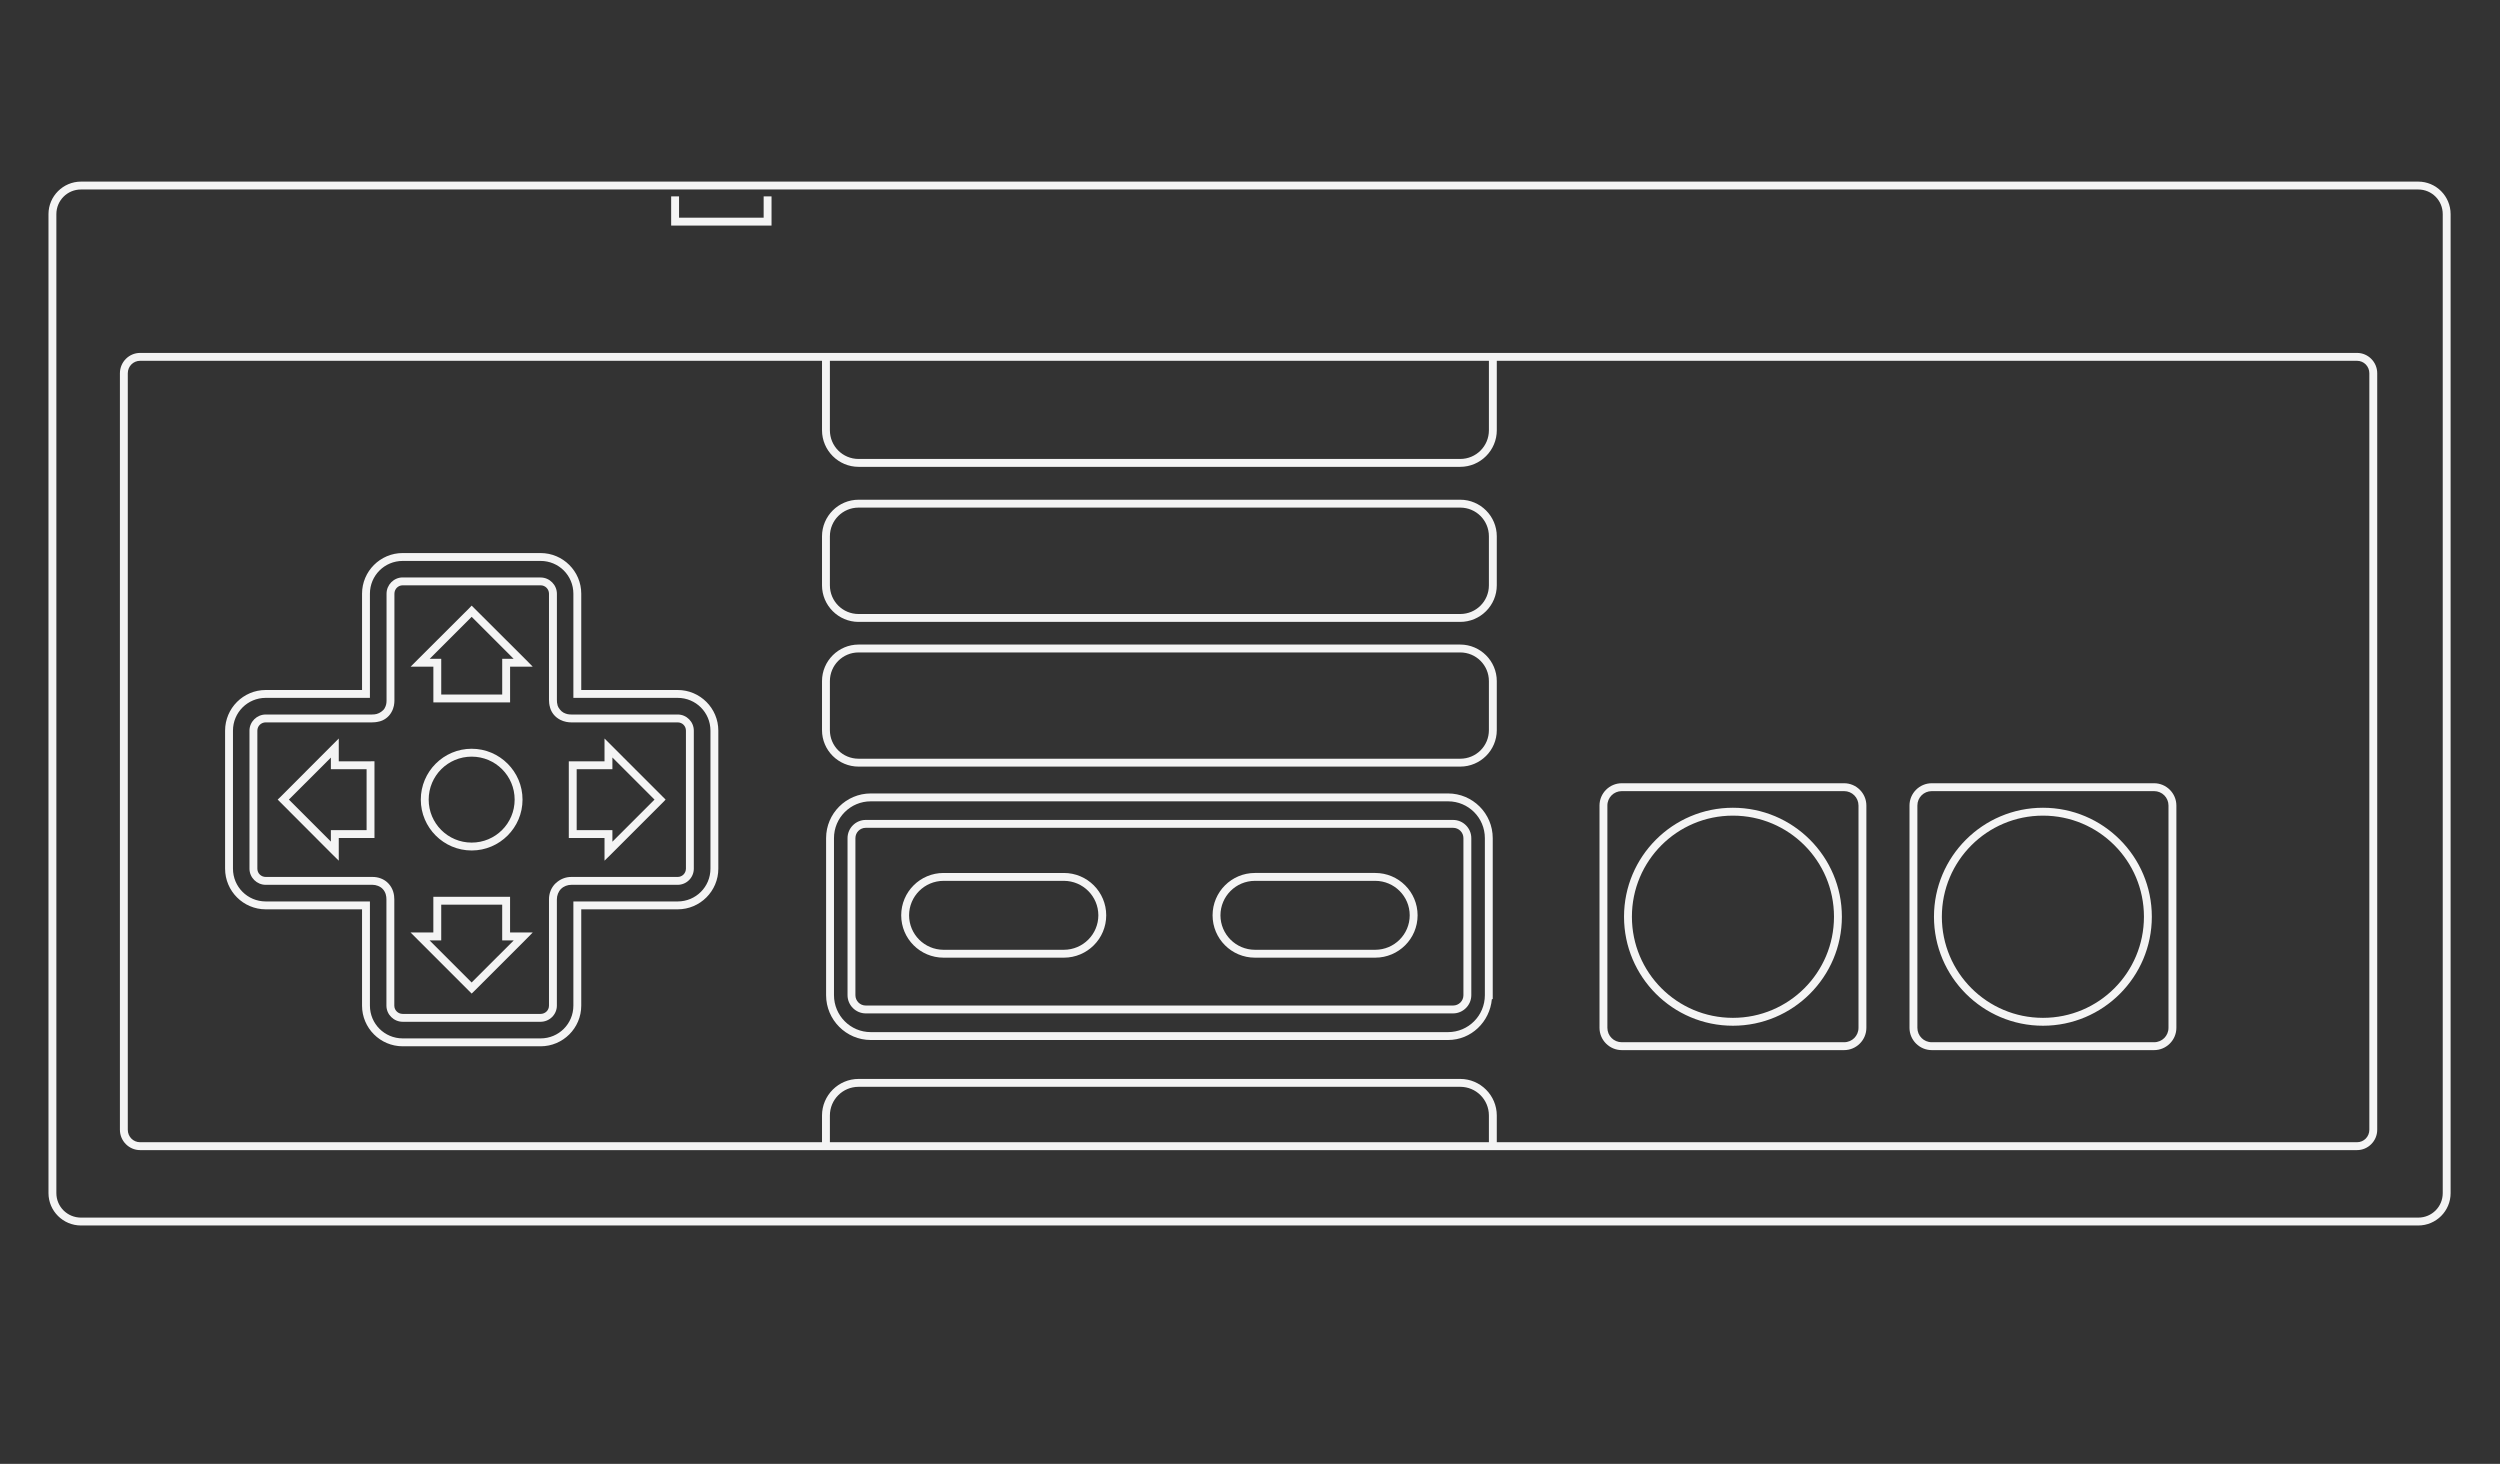 <?xml version="1.0" encoding="utf-8"?>
<!-- Generator: Adobe Illustrator 13.0.0, SVG Export Plug-In . SVG Version: 6.00 Build 14948)  -->
<!DOCTYPE svg>
<svg version="1.2" syscarouselProfile="tiny"
	 id="Layer_3" xmlns:x="http://ns.adobe.com/Extensibility/1.0/" xmlns:i="http://ns.adobe.com/AdobeIllustrator/10.0/" xmlns:graph="http://ns.adobe.com/Graphs/1.0/" xmlns:rdf="http://www.w3.org/1999/02/22-rdf-syntax-ns#" xmlns:dc="http://purl.org/dc/elements/1.1/" xmlns:cc="http://creativecommons.org/ns#"
	 xmlns="http://www.w3.org/2000/svg" xmlns:xlink="http://www.w3.org/1999/xlink" xmlns:a="http://ns.adobe.com/AdobeSVGViewerExtensions/3.0/"
	 x="0px" y="0px" width="598.189px" height="350.26px" viewBox="0 0 598.189 350.26" xml:space="preserve">
<rect x="0" y="0" width="598.189" height="350.26" fill="#333333" stroke="none"/>
<path id="path3" fill="#F4F4F4" d="M19.381,43.455c-4.282,0-7.78,3.499-7.78,7.779v234.245c0,4.282,3.498,7.75,7.78,7.75h559.24
	c4.282,0,7.751-3.468,7.751-7.75V51.234c0-4.281-3.47-7.779-7.753-7.779H19.381L19.381,43.455z M19.381,45.341h559.24
	c3.264,0,5.865,2.631,5.865,5.893v234.245c0,3.263-2.602,5.864-5.865,5.864H19.381c-3.264,0-5.894-2.604-5.894-5.865V51.233
	C13.488,47.971,16.118,45.34,19.381,45.341L19.381,45.341z"/>
<path id="path5" fill="#F4F4F4" d="M33.526,84.445c-2.666,0-4.833,2.196-4.833,4.863v181.023c0,2.665,2.167,4.862,4.833,4.862
	h530.452c2.665,0,4.832-2.197,4.832-4.862V89.308c0-2.667-2.167-4.863-4.832-4.863H33.526L33.526,84.445z M33.526,86.331h530.452
	c1.644,0,2.947,1.33,2.947,2.977v181.023c0,1.646-1.304,2.976-2.947,2.976H33.526c-1.647,0-2.947-1.33-2.947-2.976V89.308
	C30.579,87.661,31.88,86.331,33.526,86.331z"/>
<path id="path7" fill="#F4F4F4" d="M208.363,189.853c-5.901,0-10.698,4.797-10.698,10.696v37.572c0,5.9,4.798,10.727,10.698,10.727
	H346.48c5.566,0,9.99-4.346,10.489-9.782h0.207v-0.944v-37.572c0-5.899-4.797-10.696-10.696-10.696H208.363L208.363,189.853z
	 M208.363,191.739H346.48c4.882,0,8.81,3.93,8.81,8.81v36.63v0.942c0,4.88-3.928,8.84-8.81,8.84H208.363
	c-4.881,0-8.811-3.96-8.811-8.84v-37.572C199.552,195.669,203.481,191.739,208.363,191.739z"/>
<path id="path9" fill="#F4F4F4" d="M207.156,196.189c-2.397,0-4.361,1.965-4.361,4.36v37.571c0,2.398,1.965,4.362,4.361,4.362
	h140.531c2.396,0,4.361-1.965,4.361-4.362V200.55c0-2.396-1.965-4.36-4.361-4.36H207.156z M207.156,198.076h140.531
	c1.377,0,2.475,1.1,2.475,2.474v37.571c0,1.379-1.098,2.477-2.475,2.477H207.156c-1.376,0-2.476-1.099-2.476-2.477V200.55
	C204.681,199.176,205.778,198.076,207.156,198.076z"/>
<path id="path11" fill="#F4F4F4" d="M205.439,154.227c-4.821,0-8.752,3.93-8.752,8.752v11.728c0,4.823,3.931,8.722,8.752,8.722
	h143.952c4.824,0,8.753-3.899,8.753-8.722v-11.728c0-4.822-3.929-8.752-8.753-8.752H205.439z M205.439,156.113h143.952
	c3.807,0,6.867,3.063,6.867,6.866v11.728c0,3.802-3.061,6.835-6.867,6.835H205.439c-3.802,0-6.866-3.034-6.866-6.835v-11.728
	C198.573,159.176,201.638,156.113,205.439,156.113z"/>
<path id="path13" fill="#F4F4F4" d="M205.439,119.571c-4.821,0-8.752,3.931-8.752,8.752v11.729c0,4.822,3.931,8.752,8.752,8.752
	h143.952c4.824,0,8.753-3.931,8.753-8.752v-11.731c0-4.82-3.929-8.751-8.753-8.751H205.439V119.571z M205.439,121.457h143.952
	c3.807,0,6.867,3.065,6.867,6.866v11.729c0,3.803-3.061,6.866-6.867,6.866H205.439c-3.802,0-6.866-3.063-6.866-6.866v-11.729
	C198.573,124.522,201.638,121.457,205.439,121.457z"/>
<path id="path15" fill="#F4F4F4" d="M196.688,85.388v17.563c0,4.821,3.932,8.752,8.752,8.752h143.953
	c4.824,0,8.753-3.932,8.753-8.752V85.388h-1.886v17.563c0,3.803-3.063,6.866-6.867,6.866H205.44c-3.801,0-6.866-3.064-6.866-6.866
	V85.388H196.688z"/>
<path id="path17" fill="#F4F4F4" d="M205.439,258.161c-4.821,0-8.752,3.93-8.752,8.752v7.396h1.886v-7.396
	c0-3.802,3.065-6.865,6.866-6.865h143.952c3.807,0,6.867,3.063,6.867,6.865v7.338h1.886v-7.338c0-4.821-3.929-8.752-8.753-8.752
	H205.439z"/>
<path id="path19" fill="#F4F4F4" d="M388.055,187.41c-2.934,0-5.333,2.399-5.333,5.332v53.19c0,2.936,2.399,5.335,5.333,5.335h53.19
	c2.936,0,5.333-2.399,5.333-5.335v-53.19c0-2.933-2.397-5.332-5.333-5.332H388.055z M388.055,189.296h53.19
	c1.916,0,3.447,1.534,3.447,3.446v53.19c0,1.916-1.531,3.448-3.447,3.448h-53.19c-1.912,0-3.447-1.532-3.447-3.448v-53.19
	C384.607,190.83,386.143,189.296,388.055,189.296z"/>
<path id="circle21" fill="#F4F4F4" d="M414.639,193.276c-14.391,0-26.049,11.689-26.049,26.078
	c0,14.388,11.658,26.078,26.049,26.078c14.388,0,26.077-11.69,26.077-26.078C440.716,204.966,429.026,193.276,414.639,193.276z
	 M414.639,195.162c13.37,0,24.19,10.822,24.19,24.192s-10.82,24.192-24.19,24.192c-13.369,0-24.163-10.822-24.163-24.192
	S401.268,195.162,414.639,195.162z"/>
<path id="path23" fill="#F4F4F4" d="M462.229,187.41c-2.935,0-5.334,2.399-5.334,5.332v53.19c0,2.936,2.401,5.335,5.334,5.335h53.19
	c2.934,0,5.335-2.399,5.335-5.335v-53.19c0-2.933-2.401-5.332-5.335-5.332H462.229z M462.229,189.296h53.19
	c1.915,0,3.446,1.534,3.446,3.446v53.19c0,1.916-1.531,3.448-3.446,3.448h-53.19c-1.915,0-3.446-1.532-3.446-3.448v-53.19
	C458.783,190.83,460.314,189.296,462.229,189.296z"/>
<path id="circle25" fill="#F4F4F4" d="M488.832,193.276c-14.39,0-26.079,11.689-26.079,26.078c0,14.388,11.689,26.078,26.079,26.078
	c14.388,0,26.048-11.69,26.048-26.078C514.88,204.966,503.22,193.276,488.832,193.276z M488.832,195.162
	c13.369,0,24.161,10.822,24.161,24.192s-10.792,24.192-24.161,24.192c-13.37,0-24.193-10.822-24.193-24.192
	S475.462,195.162,488.832,195.162z"/>
<path id="polyline27" fill="#F4F4F4" d="M160.592,46.991v6.041v0.943h0.943h22.13h0.943v-0.943v-6.041h-1.886v5.098h-20.245v-5.098
	H160.592z"/>
<g id="g29">
	<path fill="#F4F4F4" d="M225.773,229.146h-0.004v-0.941v-0.944h0.004h28.788c4.553-0.01,8.238-3.691,8.247-8.248l0,0
		c-0.009-4.555-3.693-8.237-8.247-8.247l0,0H225.77c-4.555,0.01-8.24,3.692-8.249,8.247l0,0c0.008,4.557,3.693,8.238,8.249,8.248
		l0,0v0.944v0.941c-5.597,0-10.133-4.535-10.133-10.134l0,0c0-5.598,4.536-10.133,10.133-10.133l0,0h28.792
		c5.596,0,10.131,4.535,10.131,10.133l0,0c0,5.599-4.536,10.134-10.131,10.134l0,0H225.773L225.773,229.146z"/>
	<path fill="#F4F4F4" d="M300.273,229.146v-0.941v-0.944h28.792c4.552-0.01,8.238-3.691,8.246-8.248l0,0
		c-0.008-4.555-3.694-8.237-8.246-8.247l0,0h-28.792c-4.555,0.01-8.239,3.692-8.248,8.247l0,0c0.009,4.557,3.695,8.238,8.248,8.248
		l0,0v0.944V229.146c-5.595,0-10.133-4.535-10.133-10.134l0,0c0-5.598,4.536-10.133,10.133-10.133l0,0h28.792
		c5.594,0,10.131,4.535,10.131,10.133l0,0c0,5.599-4.537,10.134-10.131,10.134l0,0H300.273L300.273,229.146z"/>
</g>
<path id="path35" fill="#F4F4F4" d="M96.352,132.331c-5.361,0.002-9.722,4.363-9.724,9.724V165.1H63.583
	c-5.361,0.001-9.722,4.363-9.724,9.724v33.033c0.002,5.361,4.363,9.721,9.724,9.723h23.044v23.046
	c0.002,5.361,4.363,9.722,9.724,9.725h33.004c5.361-0.002,9.723-4.363,9.724-9.725v-23.046h23.074
	c5.362-0.001,9.722-4.361,9.724-9.723v-33.033c-0.002-5.362-4.363-9.722-9.724-9.724H139.08v-23.045c0-5.358-4.366-9.72-9.722-9.722
	H96.354L96.352,132.331z M96.352,134.217h33.004c4.344,0.002,7.836,3.495,7.838,7.838v23.987v0.942h0.943h24.017
	c4.344,0.002,7.837,3.494,7.839,7.838v33.034c-0.002,4.344-3.496,7.838-7.839,7.839h-24.017h-0.943v0.942v23.987
	c-0.002,4.345-3.496,7.837-7.838,7.839H96.352c-4.344-0.003-7.836-3.495-7.839-7.839v-23.987v-0.942H87.57H63.583
	c-4.344-0.002-7.836-3.496-7.838-7.839v-33.034c0.001-4.344,3.496-7.836,7.838-7.838H87.57h0.942v-0.942v-23.987
	C88.515,137.712,92.008,134.219,96.352,134.217z M96.352,138.166c-2.125,0.003-3.856,1.766-3.861,3.89v25.489c0,0,0,0.028,0,0.06
	c0,0.016,0,0.004,0,0.029c-0.009,0.567-0.06,1.137-0.471,1.857c-0.339,0.615-1.274,1.186-1.769,1.296l-0.029,0.03
	c-0.449,0.119-0.822,0.146-1.238,0.147H63.583c-2.124,0.004-3.886,1.735-3.89,3.86v33.033c0.004,2.125,1.766,3.856,3.89,3.86h25.519
	h0.03c0.004,0,0.031,0,0.059,0c0.733,0,1.776,0.313,2.417,1.032c0.694,0.772,0.856,1.678,0.854,2.445v25.431
	c0.004,2.125,1.766,3.86,3.89,3.861h33.004c2.125-0.003,3.885-1.737,3.89-3.861v-25.431c-0.009-0.884,0.358-1.879,1.001-2.505
	c0.647-0.644,1.588-0.978,2.447-0.973h25.459c2.124-0.004,3.856-1.735,3.86-3.86v-0.027v-33.006c-0.003-2.125-1.736-3.858-3.86-3.86
	h-25.459c-0.583-0.006-1.149-0.067-1.857-0.442c-0.585-0.294-1.261-1.154-1.415-1.709v-0.029c-0.141-0.452-0.169-0.876-0.169-1.311
	V142.07c-0.004-2.124-1.766-3.888-3.891-3.889H96.357L96.352,138.166z M96.352,140.052h33.004c1.106,0,2.002,0.896,2.004,2.004
	v25.401v0.03c0.002,0.541,0.059,1.151,0.265,1.827c0.002,0.008-0.002,0.021,0,0.03c0.326,1.148,1.158,2.225,2.328,2.828v0.03
	c0.006,0.004,0.023-0.003,0.03,0c1.043,0.542,2.038,0.641,2.711,0.648h25.459c1.107,0.001,1.972,0.865,1.974,1.974v33.006
	c-0.001,1.107-0.865,2-1.974,2.002h-25.459c-1.341-0.007-2.71,0.515-3.743,1.533h-0.03c-1.046,1.029-1.576,2.442-1.562,3.831v25.431
	c-0.002,1.107-0.898,1.975-2.004,1.976H96.352c-1.106-0.001-2.001-0.867-2.004-1.976v-25.431c0.003-1.074-0.242-2.505-1.326-3.713
	c-1.091-1.227-2.616-1.651-3.831-1.651c-0.021,0-0.055-0.001-0.088,0h-0.03H63.583c-1.11-0.002-2.002-0.865-2.004-1.974v-33.034
	c0.002-1.108,0.897-1.972,2.004-1.974h25.402c0.49-0.001,1.077-0.042,1.709-0.206c0.008-0.002,0.021,0.002,0.029,0
	c1.099-0.254,2.265-1.001,2.947-2.24c0.628-1.098,0.697-2.127,0.707-2.771v-0.028c-0.001-0.074,0-0.06,0-0.06v-25.489
	C94.38,140.95,95.245,140.054,96.352,140.052L96.352,140.052z"/>
<path id="polygon37" fill="#F4F4F4" d="M81.058,176.707l-1.621,1.621L67.12,190.675l-0.678,0.649l0.678,0.678l12.317,12.347
	l1.621,1.593v-2.271v-3.152h7.602h0.943v-0.942v-16.475v-0.941H88.66h-7.602v-3.184V176.707L81.058,176.707z M79.171,181.274v1.827
	v0.944h0.943h7.602v14.585h-7.602h-0.943v0.944v1.797L69.123,191.32l10.048-10.043V181.274z"/>
<path id="circle39" fill="#F4F4F4" d="M112.858,179.159c-6.709,0-12.17,5.461-12.17,12.17c0,6.708,5.462,12.17,12.17,12.17
	c6.708,0,12.17-5.462,12.17-12.17C125.028,184.62,119.566,179.159,112.858,179.159z M112.858,181.046
	c5.689,0,10.284,4.594,10.284,10.283c0,5.688-4.594,10.284-10.284,10.284s-10.284-4.596-10.284-10.284
	C102.575,185.64,107.169,181.046,112.858,181.046z"/>
<path id="polygon41" fill="#F4F4F4" d="M103.688,214.578v0.942v7.602h-3.182h-2.269l1.622,1.622l12.347,12.347l0.648,0.648
	l0.678-0.648l12.348-12.347l1.59-1.622h-2.268h-3.153v-7.602v-0.942h-0.943h-16.474H103.688L103.688,214.578z M105.574,216.463
	h14.588v7.604v0.941h0.942h1.827l-10.079,10.078l-10.079-10.078h1.856h0.943v-0.941L105.574,216.463L105.574,216.463z"/>
<path id="polygon43" fill="#F4F4F4" d="M144.646,176.707v2.27v3.184h-7.604H136.1v0.941v16.474v0.942h0.943h7.604v3.152v2.271
	l1.621-1.593l12.347-12.346l0.648-0.678l-0.648-0.649l-12.347-12.347L144.646,176.707L144.646,176.707z M146.532,181.246
	l10.079,10.079l-10.079,10.077v-1.826v-0.944h-0.943h-7.603v-14.586h7.603h0.943v-0.943V181.246L146.532,181.246z"/>
<path id="polygon45" fill="#F4F4F4" d="M112.858,144.91l-0.648,0.678l-12.347,12.316l-1.621,1.621h2.269h3.183v7.602v0.943h0.942
	h16.473h0.943v-0.943v-7.602h3.154h2.269l-1.591-1.621l-12.348-12.316L112.858,144.91L112.858,144.91z M112.858,147.592
	l10.048,10.049h-1.797h-0.943v0.942v7.603h-14.587v-7.603v-0.942h-0.943h-1.827L112.858,147.592L112.858,147.592z"/>
</svg>
